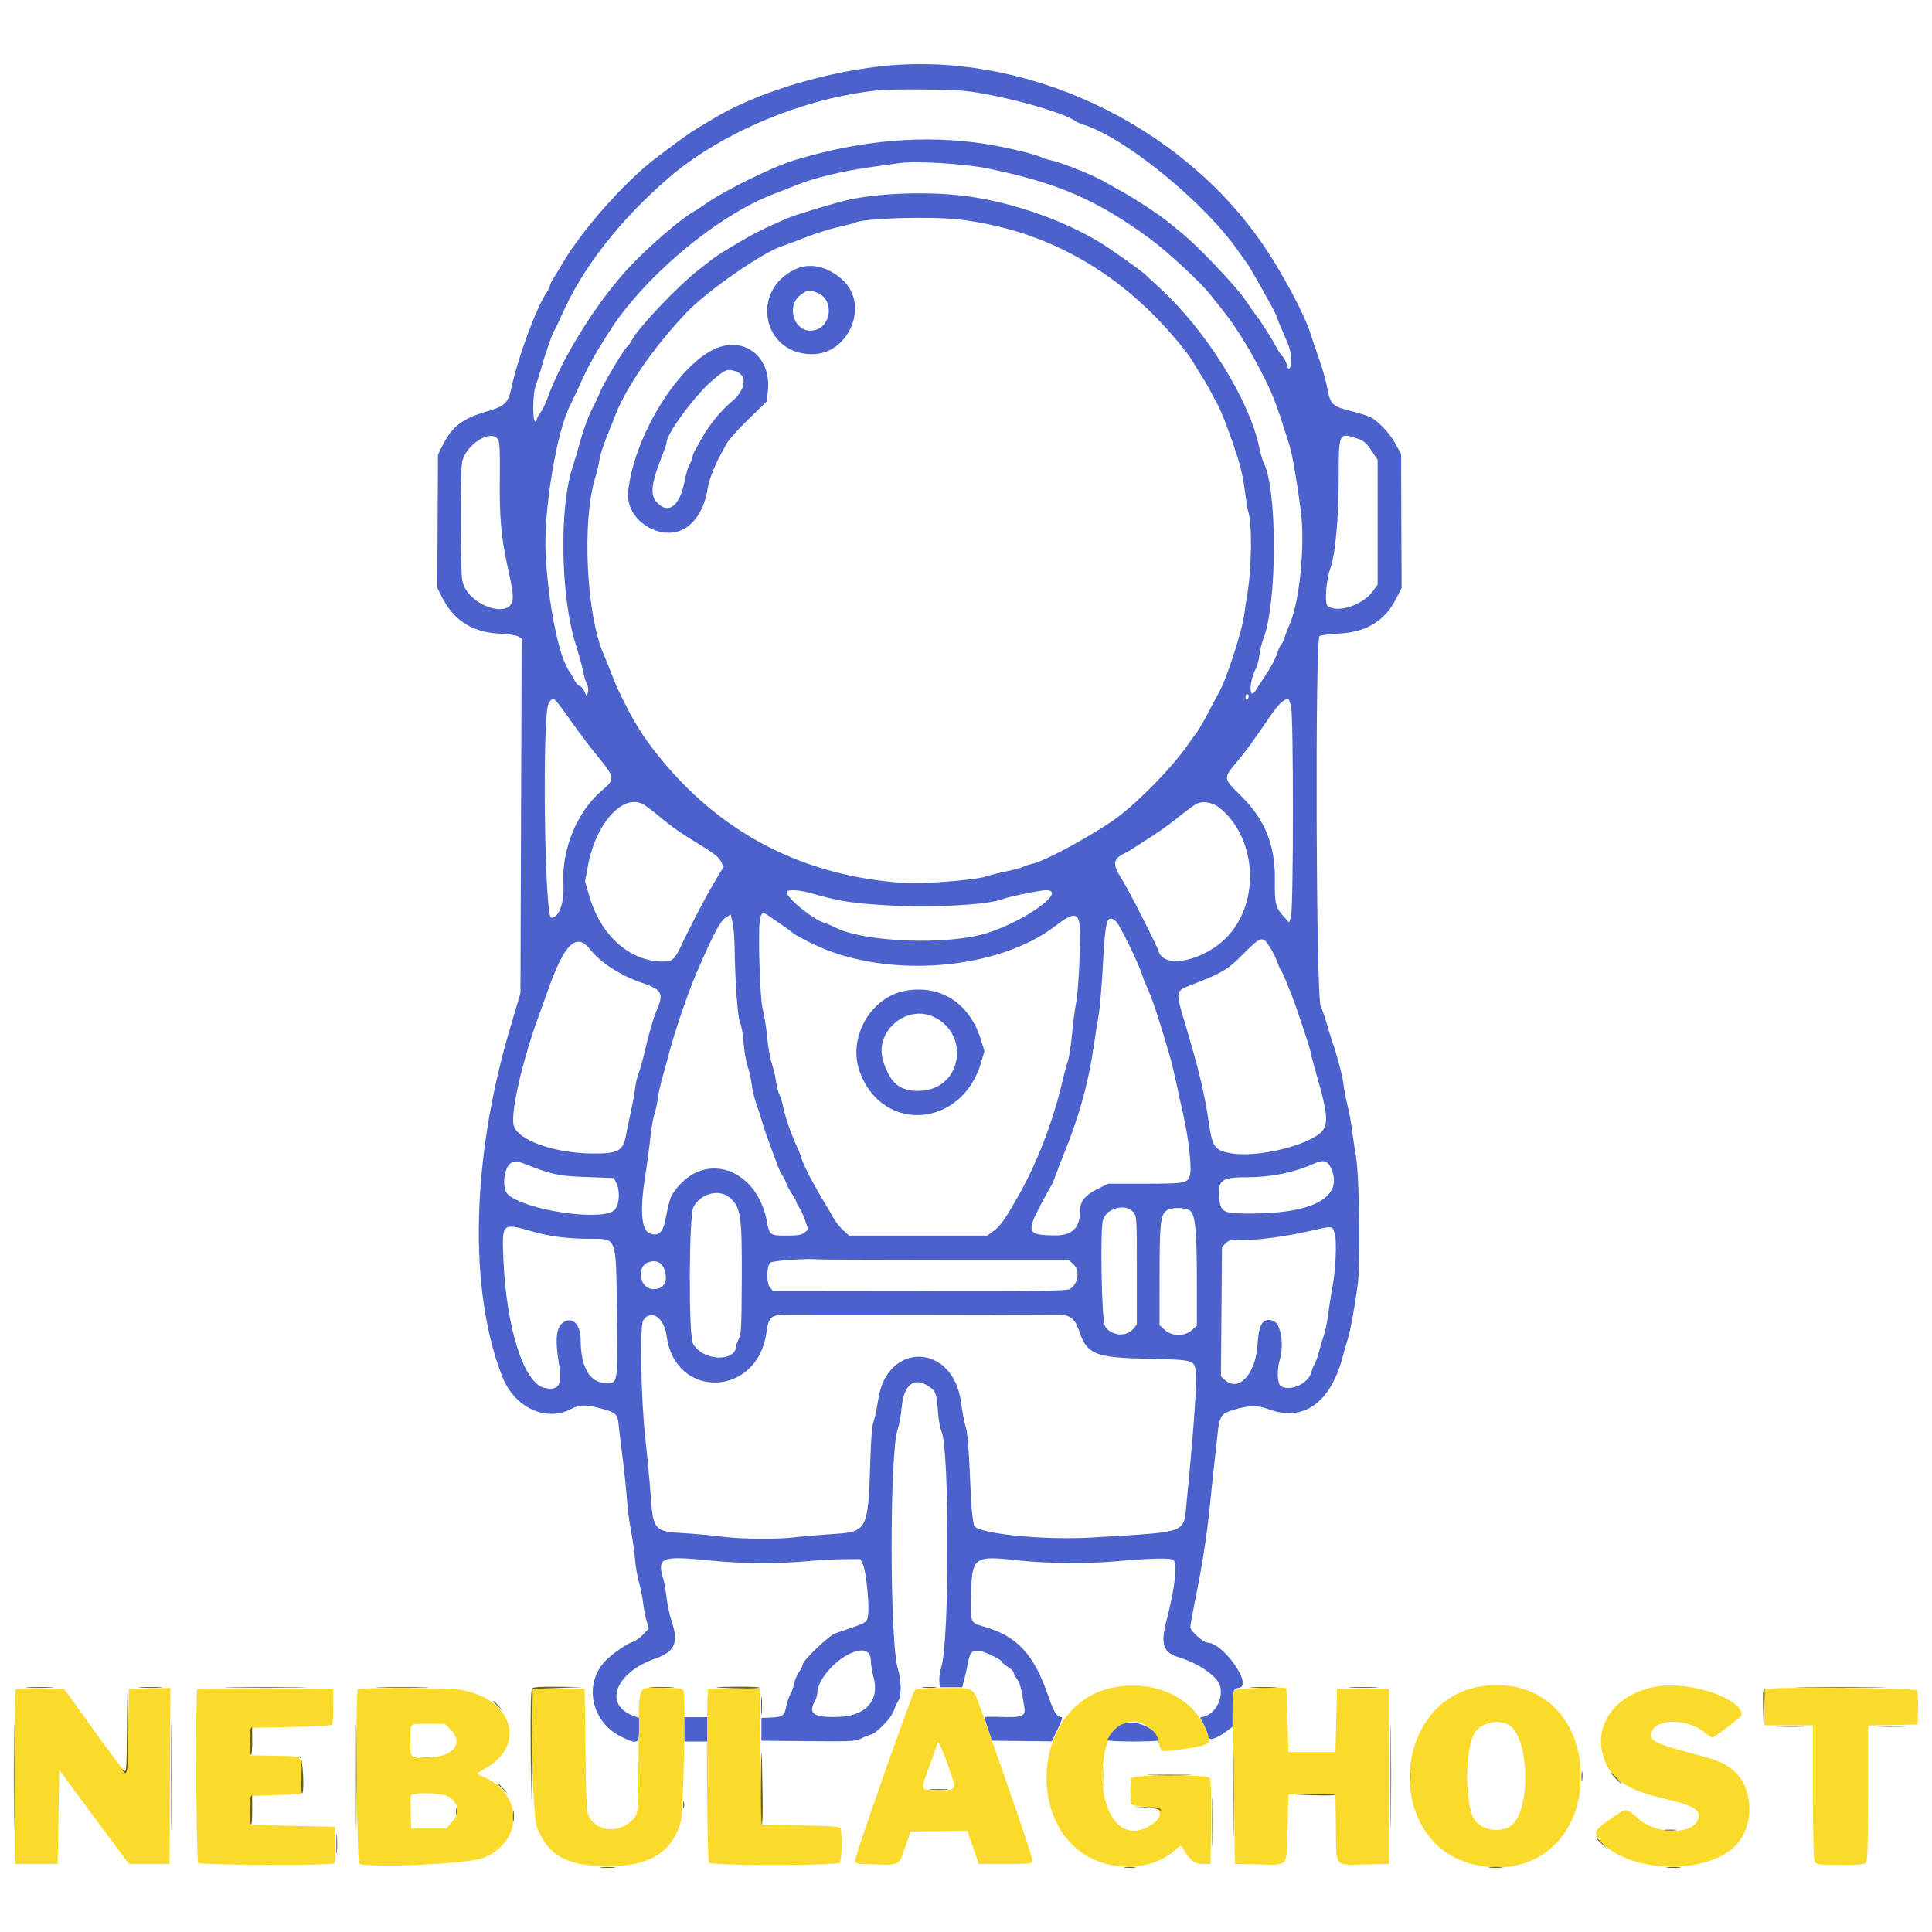 <?xml version="1.0" encoding="UTF-8" standalone="no" ?>
<!DOCTYPE svg PUBLIC "-//W3C//DTD SVG 1.1//EN" "http://www.w3.org/Graphics/SVG/1.1/DTD/svg11.dtd">
<svg xmlns="http://www.w3.org/2000/svg" xmlns:xlink="http://www.w3.org/1999/xlink" version="1.1" width="1080" height="1080" viewBox="0 0 1080 1080" xml:space="preserve">
<desc>Created with Fabric.js 5.2.4</desc>
<defs>
</defs>
<g transform="matrix(1 0 0 1 540 540)" id="d927f20f-5ab4-46ca-852d-3ae34dc83b6b"  >
<rect style="stroke: none; stroke-width: 1; stroke-dasharray: none; stroke-linecap: butt; stroke-dashoffset: 0; stroke-linejoin: miter; stroke-miterlimit: 4; fill: rgb(255,255,255); fill-rule: nonzero; opacity: 1; visibility: hidden;" vector-effect="non-scaling-stroke"  x="-540" y="-540" rx="0" ry="0" width="1080" height="1080" />
</g>
<g transform="matrix(1 0 0 1 540 540)" id="1dda00fc-a8fb-49d8-9e58-4c4cb1b0210a"  >
</g>
<g transform="matrix(2.81 0 0 2.81 540 540)"  >
<g style="" vector-effect="non-scaling-stroke"   >
		<g transform="matrix(1 0 0 1 0.11 161.18)" id="path0"  >
<path style="stroke: none; stroke-width: 1; stroke-dasharray: none; stroke-linecap: butt; stroke-dashoffset: 0; stroke-linejoin: miter; stroke-miterlimit: 4; fill: rgb(250,218,43); fill-rule: evenodd; opacity: 1;" vector-effect="non-scaling-stroke"  transform=" translate(-200.65, -473.02)" d="M 230.122 455.314 C 212.539 458.506 211.847 487.044 229.265 490.66 C 234.007 491.645 238.957 490.555 241.925 487.875 C 243.112 486.802 243.327 486.712 243.587 487.177 C 244.972 489.652 245.981 490.484 247.597 490.484 L 249.194 490.484 L 249.28 482.136 C 249.341 476.248 249.258 473.659 248.998 473.346 C 248.41 472.638 233.695 472.701 233.422 473.413 C 233.141 474.143 233.189 478.152 233.483 478.615 C 233.635 478.855 234.777 479.04 236.462 479.099 C 239.907 479.218 240.016 481.364 236.668 483.13 C 230.722 486.267 226.416 479.079 228.037 468.722 C 229.25 460.975 236.767 459.697 239.024 466.855 C 239.47 468.272 239.369 468.258 244.133 467.559 C 249.687 466.744 249.808 466.57 247.652 462.48 C 244.706 456.894 237.544 453.967 230.122 455.314 M 303.028 455.144 C 285.152 457.95 283.682 485.926 301.171 490.481 C 312.64 493.469 322.189 486.336 322.805 474.322 C 323.453 461.691 314.796 453.296 303.028 455.144 M 338.129 455.149 C 329.49 456.503 324.779 463.364 327.749 470.267 C 329.302 473.879 332.486 475.851 339.355 477.459 C 345.586 478.917 347.018 479.85 346.074 481.838 C 344.678 484.774 337.569 484.525 334.217 481.422 C 331.887 479.264 331.999 479.26 328.604 481.629 C 325.397 483.867 325.262 484.234 326.956 486.11 C 332.384 492.117 347.117 492.739 353.228 487.218 C 357.484 483.373 357.416 475.323 353.098 471.785 C 351.259 470.278 350.112 469.829 343.922 468.199 C 337.343 466.465 336.117 465.701 337.068 463.925 C 338.394 461.447 344.386 461.684 347.486 464.337 C 348.21 464.957 348.963 465.372 349.16 465.259 C 350.848 464.29 354.839 461.153 354.839 460.796 C 354.839 457.546 344.7 454.12 338.129 455.149 M 11.442 455.878 C 11.355 456.105 11.322 463.984 11.368 473.387 L 11.452 490.484 L 15.645 490.484 L 19.839 490.484 L 20 481.129 L 20.161 471.774 L 23.226 475.923 C 24.911 478.204 28.032 482.414 30.161 485.277 L 34.032 490.484 L 38.065 490.484 L 42.097 490.484 L 42.18 472.974 L 42.264 455.465 L 38.148 455.555 L 34.032 455.645 L 33.871 463.952 C 33.782 468.521 33.588 472.295 33.439 472.339 C 33.291 472.383 30.459 468.645 27.147 464.032 L 21.124 455.645 L 16.362 455.556 C 12.73 455.488 11.562 455.564 11.442 455.878 M 47.638 455.695 C 47.218 456.115 47.383 489.834 47.806 490.258 C 48.259 490.71 74.065 490.819 74.77 490.372 C 75.076 490.178 75.16 489.188 75.092 486.587 L 75 483.065 L 66.613 482.903 L 58.226 482.742 L 58.226 479.839 L 58.226 476.935 L 63.226 476.774 L 68.226 476.613 L 68.317 472.993 C 68.425 468.688 68.96 469.065 62.581 468.95 L 58.226 468.871 L 58.226 466.129 L 58.226 463.387 L 66.183 463.226 C 70.56 463.137 74.262 462.944 74.409 462.797 C 74.557 462.649 74.677 460.98 74.677 459.087 L 74.677 455.645 L 61.267 455.561 C 53.891 455.515 47.758 455.575 47.638 455.695 M 79.57 455.699 C 79.044 456.225 79.333 490.245 79.865 490.449 C 82.164 491.331 101.338 490.456 104.343 489.332 C 112.304 486.353 112.639 476.843 104.907 473.303 L 103.171 472.508 L 105.29 471.239 C 113.207 466.498 110.067 457.463 99.931 455.818 C 97.706 455.457 79.916 455.353 79.57 455.699 M 114.327 455.924 C 113.688 457.589 114.389 481.185 115.134 483.065 C 117.313 488.568 120.663 490.622 127.903 490.891 C 137.089 491.233 141.888 488.578 143.8 482.097 C 144.301 480.398 144.807 457.975 144.382 456.283 C 144.181 455.484 144.18 455.484 140 455.484 C 134.915 455.484 135.508 453.792 135.404 468.606 C 135.326 479.823 135.297 480.311 134.657 481.167 C 132.301 484.321 127.484 484.367 125.645 481.254 C 125.039 480.227 124.99 479.421 124.839 467.903 L 124.677 455.645 L 119.59 455.556 C 115.44 455.484 114.47 455.552 114.327 455.924 M 149.255 455.691 C 148.833 456.114 148.993 489.831 149.419 490.258 C 149.975 490.814 174.863 490.814 175.419 490.258 C 175.856 489.821 175.961 483.969 175.544 483.312 C 175.358 483.02 173.253 482.892 167.565 482.829 L 159.839 482.742 L 159.677 469.194 L 159.516 455.645 L 154.497 455.557 C 151.737 455.508 149.378 455.568 149.255 455.691 M 190.372 455.909 C 189.78 456.621 178.358 489.148 178.456 489.839 C 178.542 490.439 178.826 490.489 182.581 490.565 C 187.453 490.663 187.158 490.837 188.459 487.083 L 189.516 484.032 L 195.161 483.947 L 200.806 483.861 L 201.944 487.172 L 203.081 490.484 L 208.391 490.484 C 213.058 490.484 213.713 490.42 213.803 489.954 C 213.889 489.507 208.581 473.916 203.824 460.645 C 201.79 454.972 202.55 455.484 196.161 455.484 C 192.058 455.484 190.638 455.588 190.372 455.909 M 253.758 456.048 C 253.672 456.359 253.699 464.234 253.817 473.548 L 254.032 490.484 L 258.71 490.564 C 264.861 490.67 264.323 491.342 264.516 483.319 L 264.677 476.613 L 269.355 476.613 L 274.032 476.613 L 274.12 483.201 C 274.228 491.359 273.707 490.684 279.804 490.573 L 284.677 490.484 L 284.677 473.065 L 284.677 455.645 L 279.516 455.645 L 274.355 455.645 L 274.194 461.935 L 274.032 468.226 L 269.355 468.226 L 264.677 468.226 L 264.498 461.935 C 264.4 458.476 264.291 455.609 264.257 455.565 C 263.892 455.097 253.894 455.558 253.758 456.048 M 359.57 455.699 C 359.452 455.817 359.355 457.487 359.355 459.409 L 359.355 462.903 L 364.194 462.903 L 369.032 462.903 L 369.032 476.15 C 369.032 484.665 369.152 489.62 369.366 490.021 C 369.673 490.595 370.085 490.645 374.516 490.645 C 378.947 490.645 379.359 490.595 379.666 490.021 C 379.881 489.62 380 484.667 380 476.159 L 380 462.92 L 384.919 462.831 L 389.839 462.742 L 389.931 459.564 C 389.992 457.497 389.893 456.228 389.65 455.935 C 389.253 455.456 360.042 455.227 359.57 455.699 M 308.378 462.737 C 312.754 465 313.007 480.533 308.709 483.043 C 306.425 484.377 302.88 483.619 301.606 481.525 C 299.709 478.404 299.799 467.324 301.746 464.352 C 303.014 462.418 306.241 461.632 308.378 462.737 M 97.935 463.677 C 100.835 466.577 98.447 469.326 93.01 469.347 C 89.949 469.359 90 469.416 90 465.987 C 90 462.353 89.757 462.581 93.634 462.581 L 96.839 462.581 L 97.935 463.677 M 196.933 470.783 C 198.757 475.973 198.821 475.806 194.981 475.806 C 191.3 475.806 191.397 476.121 193.387 470.645 C 194.185 468.448 194.839 466.606 194.839 466.551 C 194.839 465.556 195.727 467.35 196.933 470.783 M 97.669 477.098 C 99.644 478.302 99.884 480.399 98.251 482.182 L 97.148 483.387 L 93.655 483.387 L 90.161 483.387 L 90.068 480.347 C 90.016 478.675 90.048 477.114 90.138 476.879 C 90.426 476.128 96.362 476.301 97.669 477.098" stroke-linecap="round" />
</g>
		<g transform="matrix(1 0 0 1 -9.26 -12.54)" id="path1"  >
<path style="stroke: none; stroke-width: 1; stroke-dasharray: none; stroke-linecap: butt; stroke-dashoffset: 0; stroke-linejoin: miter; stroke-miterlimit: 4; fill: rgb(75,97,203); fill-rule: evenodd; opacity: 1;" vector-effect="non-scaling-stroke"  transform=" translate(-191.27, -299.31)" d="M 183.226 132.907 C 171.225 134.297 158.118 138.455 149.982 143.452 C 149.174 143.949 147.795 144.783 146.917 145.306 C 145.473 146.168 143.573 147.534 138.871 151.094 C 132.681 155.779 124.013 165.579 120.161 172.248 C 119.629 173.169 118.867 174.426 118.468 175.04 C 118.069 175.655 117.741 176.333 117.74 176.547 C 117.739 176.76 117.44 177.371 117.075 177.903 C 115.103 180.785 111.449 190.643 110.162 196.552 C 109.414 199.986 108.951 200.432 104.881 201.64 C 100.197 203.029 98.19 204.635 96.298 208.505 L 95.488 210.161 L 95.42 223.387 L 95.351 236.613 L 96.305 238.51 C 98.594 243.065 102.326 245.451 107.578 245.717 C 109.363 245.807 111.104 246.066 111.472 246.295 L 112.138 246.711 L 112.014 281.984 L 111.891 317.258 L 109.796 324.338 C 102.127 350.251 101.556 376.374 108.283 393.548 C 110.692 399.698 117 402.642 122.017 399.956 C 123.534 399.145 124.811 399.091 127.341 399.734 C 130.887 400.635 131.203 400.897 131.434 403.137 C 131.539 404.162 131.907 407.25 132.252 410 C 132.596 412.75 132.971 416.379 133.086 418.065 C 133.201 419.75 133.56 422.508 133.885 424.194 C 134.209 425.879 134.567 428.419 134.68 429.839 C 134.793 431.258 135.155 433.363 135.483 434.516 C 135.811 435.669 136.177 437.484 136.296 438.548 C 136.414 439.613 136.717 441.203 136.967 442.081 L 137.423 443.679 L 136.251 444.879 C 135.606 445.54 134.751 446.162 134.35 446.263 C 133.295 446.527 130.356 448.518 128.948 449.92 C 124.395 454.457 125.855 462.115 131.846 465.122 C 135.108 466.759 135.484 466.62 135.484 463.774 L 135.484 461.42 L 134.377 461.02 C 128.328 458.832 130.753 452.417 138.679 449.643 C 142.659 448.25 143.433 446.451 141.932 442.087 C 141.575 441.05 141.146 439.031 140.977 437.601 C 140.808 436.17 140.519 434.493 140.335 433.873 C 139.009 429.412 139.785 429.117 150.096 430.166 C 155.718 430.738 163.433 430.775 168.934 430.255 C 171.206 430.04 174.516 429.859 176.29 429.852 L 179.516 429.839 L 180.053 430.968 C 180.699 432.324 181.367 439.27 181.031 441.129 C 180.778 442.526 181.025 442.394 174.516 444.61 C 173.292 445.027 168.065 450.007 168.065 450.757 C 168.065 451.001 167.722 451.705 167.304 452.321 C 166.886 452.937 166.439 454.01 166.312 454.705 C 166.185 455.399 165.874 456.29 165.62 456.684 C 165.366 457.079 165.004 458.122 164.815 459.002 C 164.381 461.027 164.115 461.232 161.763 461.353 L 159.839 461.452 L 159.839 463.71 L 159.839 465.968 L 169.166 466.053 C 177.72 466.132 178.589 466.09 179.65 465.54 C 180.286 465.211 181.17 464.852 181.614 464.743 C 182.775 464.457 185.723 461.399 186.156 460.033 C 186.358 459.394 186.758 458.508 187.045 458.065 C 187.728 457.008 187.689 453.947 186.963 451.613 C 185.343 446.406 185.314 408.677 186.926 404.063 C 187.23 403.192 187.601 401.16 187.75 399.547 C 188.179 394.91 190.422 393.406 193.456 395.719 C 194.574 396.572 194.68 396.931 194.987 400.907 C 195.087 402.205 195.396 403.802 195.674 404.456 C 197.258 408.194 197.233 446.083 195.643 451.196 C 195.356 452.12 195.166 453.427 195.222 454.099 L 195.323 455.323 L 197.547 455.323 L 199.771 455.323 L 200.159 453.871 C 200.372 453.073 200.712 451.558 200.914 450.506 C 201.312 448.428 201.615 448.077 203.019 448.069 C 203.959 448.064 207.742 449.884 207.742 450.341 C 207.742 450.479 208.25 450.907 208.871 451.29 C 209.492 451.674 210 452.174 210 452.402 C 210 452.63 210.297 453.194 210.66 453.656 C 211.253 454.409 211.583 455.68 212.154 459.404 C 212.413 461.096 211.717 461.374 207.548 461.238 C 205.703 461.178 204.193 461.21 204.193 461.308 C 204.193 461.407 204.533 462.495 204.949 463.727 L 205.704 465.968 L 211.643 466.03 L 217.581 466.093 L 218.76 463.692 C 219.474 462.239 219.785 461.29 219.548 461.29 C 218.638 461.29 218.004 460.301 216.964 457.258 C 214.036 448.687 210.704 445.111 203.871 443.203 C 201.511 442.544 201.443 442.401 201.518 438.256 C 201.685 429.081 201.679 429.087 211.613 430.161 C 216.583 430.699 225.021 430.764 230 430.304 C 236.806 429.674 241.241 429.557 241.766 429.993 C 242.643 430.721 242.125 435.434 240.457 441.89 C 239.181 446.833 239.687 448.389 242.892 449.381 C 247.071 450.673 250.775 453.325 251.144 455.287 C 251.62 457.828 250.053 460.618 247.837 461.175 L 247.119 461.355 L 247.914 462.925 C 248.352 463.788 248.71 464.709 248.71 464.97 C 248.71 466.111 250.156 465.732 252.5 463.978 L 253.548 463.193 L 253.553 459.742 C 253.559 455.941 253.66 455.601 254.839 455.436 C 257.716 455.032 251.684 446.452 248.522 446.452 C 247.752 446.452 245.161 444.098 245.161 443.398 C 245.161 443.009 245.53 440.887 245.981 438.684 C 247.495 431.285 248.427 425.363 249.048 419.194 C 249.388 415.823 249.813 411.794 249.994 410.242 C 250.175 408.69 250.453 406.168 250.612 404.639 C 250.953 401.366 251.321 400.857 253.894 400.105 C 256.867 399.236 258.533 399.21 260.649 400.001 C 267.648 402.619 273.054 398.8 275.492 389.516 C 275.818 388.274 276.295 386.605 276.552 385.806 C 277.013 384.372 277.856 379.708 278.447 375.323 C 279.036 370.959 278.805 353.841 278.101 349.677 C 277.757 347.637 277.379 345.097 277.262 344.032 C 277.145 342.968 276.778 341.008 276.446 339.677 C 276.114 338.347 275.752 336.46 275.642 335.484 C 275.449 333.773 274.406 329.79 273.362 326.774 C 273.086 325.976 272.595 324.379 272.272 323.226 C 271.949 322.073 271.415 320.548 271.084 319.839 C 270.16 317.852 269.952 246.666 270.869 246.194 C 271.19 246.029 272.989 245.811 274.868 245.71 C 280.225 245.421 283.939 243.115 286.141 238.71 L 287.189 236.613 L 287.135 223.302 L 287.08 209.992 L 285.945 207.927 C 284.874 205.977 283.005 203.933 281.263 202.806 C 280.834 202.529 279.046 201.939 277.289 201.495 C 273.352 200.501 273.026 200.193 272.4 196.874 C 272.129 195.436 271.395 192.829 270.769 191.081 C 270.144 189.333 269.362 187.032 269.032 185.968 C 267.902 182.327 263.588 174.212 259.837 168.674 C 243.249 144.183 211.965 129.577 183.226 132.907 M 200.046 137.746 C 206.974 138.423 220.045 141.987 222.4 143.84 C 222.588 143.988 223.323 144.295 224.032 144.523 C 232.425 147.211 248.259 160.22 254.839 169.834 C 255.282 170.482 255.95 171.401 256.323 171.877 C 257.024 172.771 262.258 182.106 262.258 182.461 C 262.258 182.649 263.109 184.716 264.575 188.085 C 264.927 188.894 265.215 190.254 265.215 191.106 C 265.215 193.012 264.678 193.73 264.355 192.257 C 264.23 191.689 263.85 190.946 263.51 190.606 C 263.17 190.266 262.567 189.356 262.171 188.584 C 261.421 187.118 259.207 183.648 258.136 182.258 C 257.795 181.815 256.823 180.435 255.977 179.194 C 254.133 176.487 246.476 168.453 243.371 165.968 C 242.707 165.435 241.584 164.524 240.877 163.941 C 238.955 162.358 234.387 159.353 231.29 157.635 C 229.782 156.798 228.331 155.983 228.065 155.824 C 226.096 154.647 219.737 152.086 217.62 151.617 C 216.755 151.426 215.779 151.126 215.451 150.95 C 214.336 150.353 208.562 148.973 204.516 148.336 C 192.422 146.433 179.806 147.493 166.439 151.536 C 162.1 152.848 152.691 157.465 148.728 160.228 C 147.762 160.901 146.585 161.669 146.112 161.935 C 143.802 163.235 137.567 168.599 133.95 172.397 C 127.379 179.298 120.187 190.729 117.271 198.908 C 116.884 199.992 116.251 201.282 115.864 201.774 C 115.478 202.265 115.161 202.866 115.161 203.108 C 115.161 203.35 115.016 203.548 114.839 203.548 C 114.264 203.548 114.327 197.914 114.918 196.462 C 115.101 196.013 115.58 194.484 115.983 193.065 C 116.931 189.728 118.283 185.841 118.658 185.37 C 118.821 185.166 119.469 183.82 120.098 182.377 C 124.148 173.097 131.618 163.496 141.298 155.13 C 151.845 146.014 168.47 139.076 183.226 137.633 C 185.895 137.372 196.982 137.446 200.046 137.746 M 204.839 153.188 C 218.79 156.065 226.552 159.423 237.105 167.151 C 240.518 169.65 247.266 175.889 249.085 178.226 C 249.775 179.113 250.925 180.565 251.641 181.452 C 254.316 184.765 257.337 189.715 260.146 195.385 C 261.731 198.586 262.488 200.648 264.865 208.235 C 265.446 210.088 266.36 215.344 267.134 221.29 C 268.028 228.144 266.896 239.451 264.86 244.011 C 264.538 244.732 264.101 245.865 263.888 246.528 C 263.675 247.191 263.378 247.809 263.227 247.903 C 263.076 247.996 262.702 248.832 262.395 249.762 C 262.088 250.691 261.098 252.558 260.193 253.909 C 259.288 255.261 258.394 256.63 258.205 256.951 C 256.819 259.307 256.782 255.322 258.166 252.764 C 258.448 252.244 258.777 251.01 258.897 250.022 C 259.018 249.034 259.371 247.573 259.682 246.774 C 262.461 239.643 262.484 216.858 259.718 211.69 C 259.519 211.316 259.132 209.948 258.86 208.65 C 256.866 199.152 248.188 185.276 239.006 176.904 C 237.69 175.703 236.54 174.634 236.452 174.527 C 235.903 173.865 229.109 169.043 226.799 167.676 C 218.877 162.988 208.334 159.498 199.17 158.532 C 192.031 157.778 183.171 158.132 177.258 159.405 C 174.696 159.957 166.413 162.457 164.83 163.157 C 159.865 165.351 158.183 166.2 154.85 168.192 C 151.027 170.476 150.763 170.658 147.335 173.361 C 143.085 176.711 135.365 184.833 134.102 187.282 C 133.821 187.827 133.361 188.464 133.079 188.697 C 132.413 189.251 128.15 196.433 127.672 197.808 C 127.468 198.393 126.766 199.887 126.11 201.129 C 125.454 202.371 124.457 205.056 123.893 207.097 C 123.33 209.137 122.602 211.605 122.275 212.581 C 119.575 220.645 119.879 238.353 122.88 247.849 C 123.562 250.008 124.227 252.427 124.357 253.226 C 124.486 254.024 124.805 255.092 125.064 255.599 C 125.356 256.169 125.451 256.847 125.313 257.373 L 125.09 258.226 L 124.583 257.177 C 124.305 256.601 123.889 256.129 123.659 256.129 C 123.43 256.129 122.998 255.657 122.7 255.081 C 122.402 254.504 121.906 253.669 121.598 253.226 C 119.521 250.235 117.495 240.255 116.917 230.161 C 116.427 221.603 119.026 205.663 121.781 200.323 C 122.01 199.879 122.559 198.718 123.001 197.742 C 125.389 192.473 126.161 191.046 129.46 185.806 C 136.395 174.791 151.175 162.419 162.419 158.218 C 163.484 157.82 165.444 157.05 166.774 156.506 C 170.229 155.094 175.852 153.73 181.452 152.945 C 184.113 152.572 186.726 152.203 187.258 152.126 C 190.484 151.657 200.284 152.249 204.839 153.188 M 199.454 163.373 C 217.007 165.55 231.872 174.117 243.662 188.85 C 244.523 189.926 245.508 191.315 245.851 191.935 C 246.193 192.556 246.903 193.718 247.427 194.516 C 247.951 195.315 248.676 196.548 249.037 197.258 C 249.398 197.968 249.901 198.911 250.155 199.355 C 250.92 200.694 251.6 202.273 252.723 205.323 C 254.79 210.935 255.521 213.59 255.987 217.182 C 256.246 219.175 256.532 221.009 256.623 221.256 C 257.486 223.592 257.397 232.631 256.459 238.065 C 256.29 239.04 256.006 240.95 255.827 242.309 C 255.461 245.09 252.433 254.475 251.108 256.935 C 250.63 257.823 249.52 259.921 248.641 261.599 C 247.761 263.277 246.727 265.045 246.343 265.528 C 245.959 266.012 245.282 266.94 244.839 267.591 C 241.518 272.467 234.012 280.069 229.547 283.078 C 224.217 286.671 215.925 291.089 213.71 291.518 C 213.177 291.621 212.379 291.886 211.935 292.107 C 211.492 292.328 209.91 292.757 208.421 293.059 C 206.932 293.362 205.141 293.812 204.441 294.059 C 202.524 294.735 191.98 295.583 188.387 295.349 C 166.998 293.96 149.724 284.448 137.079 267.097 C 134.774 263.934 131.712 258.188 130.149 254.094 C 129.527 252.463 128.79 250.626 128.513 250.01 C 125.003 242.233 124.077 223.332 126.781 214.677 C 127.114 213.613 127.486 212.028 127.609 211.155 C 127.731 210.282 128.401 208.177 129.097 206.478 C 129.792 204.778 130.523 202.952 130.72 202.419 C 132.761 196.904 138.494 188.606 144.917 181.871 C 149.157 177.425 160.368 169.681 164.194 168.557 C 164.637 168.426 166.597 167.689 168.548 166.918 C 170.5 166.146 173.462 165.213 175.131 164.843 C 176.799 164.473 178.292 164.091 178.448 163.994 C 179.946 163.069 193.718 162.661 199.454 163.373 M 166.575 173.235 C 157.578 177.438 159.989 190.062 169.804 190.142 C 177.366 190.205 181.443 180.136 175.843 175.229 C 172.881 172.634 169.445 171.895 166.575 173.235 M 170.999 177.953 C 174.26 179.258 173.87 184.502 170.446 185.361 C 166.562 186.336 164.389 180.614 167.745 178.246 C 169.101 177.289 169.294 177.271 170.999 177.953 M 151.193 188.833 C 143.61 191.66 134.448 206.354 133.319 217.499 C 132.714 223.47 140.51 227.979 145.221 224.382 C 147.311 222.787 148.675 220.081 149.222 216.452 C 149.421 215.129 150.649 212.03 151.778 210 C 152.025 209.556 152.542 208.613 152.928 207.903 C 153.314 207.194 155.269 205.016 157.273 203.065 L 160.916 199.516 L 161.13 197.258 C 161.73 190.926 156.797 186.744 151.193 188.833 M 154.783 193.577 C 157.152 194.403 156.7 197.285 153.83 199.658 C 151.835 201.307 149.412 204.275 147.998 206.801 C 146.225 209.967 146.133 210.157 146.131 210.654 C 146.13 210.925 145.892 211.484 145.603 211.897 C 145.314 212.31 144.835 213.911 144.538 215.455 C 143.592 220.38 141.297 222.105 139.014 219.606 C 137.593 218.049 137.912 215.674 140.357 209.618 C 140.693 208.786 140.968 207.914 140.968 207.68 C 140.968 205.957 146.666 198.25 150.072 195.366 C 152.741 193.106 153.071 192.981 154.783 193.577 M 107.476 207.177 C 107.771 207.71 107.853 209.788 107.785 215 C 107.69 222.184 108.061 226.538 109.22 231.871 C 110.239 236.561 110.367 237.304 110.364 238.539 C 110.353 243.214 101.275 240.184 100.328 235.19 C 99.927 233.076 99.904 213.224 100.3 211.516 C 101.122 207.974 106.213 204.897 107.476 207.177 M 278.458 206.955 C 279.656 207.363 280.168 207.803 281.177 209.293 L 282.419 211.129 L 282.419 223.548 L 282.419 235.968 L 281.452 237.305 C 279.447 240.074 274.472 241.702 272.475 240.242 C 271.81 239.756 272.164 235.076 273.054 232.589 C 274.015 229.905 274.674 222.589 274.676 214.586 C 274.678 205.681 274.684 205.669 278.458 206.955 M 256.774 258.207 C 256.774 258.462 256.629 258.761 256.452 258.871 C 256.274 258.981 256.129 258.771 256.129 258.406 C 256.129 258.041 256.274 257.742 256.452 257.742 C 256.629 257.742 256.774 257.951 256.774 258.207 M 119.241 259.435 C 119.595 259.835 120.951 261.685 122.255 263.548 C 123.558 265.411 125.874 268.46 127.402 270.323 C 130.714 274.363 130.747 274.685 128.09 276.948 C 123.13 281.17 120.046 288.68 120.44 295.577 C 120.651 299.292 119.574 302.258 118.012 302.258 C 116.667 302.258 116.186 261.6 117.507 259.583 C 118.202 258.522 118.415 258.504 119.241 259.435 M 265.185 260.081 C 265.705 262.002 265.692 300.49 265.17 302.071 L 264.802 303.187 L 263.705 301.972 C 262.103 300.199 261.914 299.408 261.971 294.716 C 262.056 287.75 259.979 282.645 255.123 277.883 C 251.693 274.52 251.694 274.53 254.36 271.308 C 256.535 268.679 257.202 267.766 260.754 262.559 C 262.573 259.893 263.646 258.821 264.584 258.732 C 264.711 258.72 264.981 259.327 265.185 260.081 M 136.649 279.879 C 137.339 280.345 138.436 281.18 139.087 281.734 C 141.703 283.961 143.776 285.427 147.366 287.59 C 150.177 289.284 151.282 290.141 151.733 290.977 L 152.336 292.097 L 151.349 293.71 C 149.217 297.192 146.332 302.638 143.765 308.025 C 142.541 310.594 142.089 310.968 140.219 310.964 C 133.681 310.947 127.891 305.828 125.637 298.072 L 124.748 295.015 L 125.312 291.943 C 126.916 283.212 132.61 277.153 136.649 279.879 M 250.85 280.299 C 258.295 286.155 259.169 298.889 252.61 305.919 C 248.065 310.789 239.952 312.573 238.853 308.943 C 238.457 307.634 233.02 296.975 231.526 294.577 C 229.655 291.574 229.731 290.63 231.935 289.507 C 232.556 289.191 233.427 288.687 233.871 288.388 C 234.315 288.088 235.331 287.434 236.129 286.934 C 238.449 285.481 240.362 284.149 242.134 282.752 C 245.821 279.845 246.309 279.509 247.09 279.339 C 248.249 279.087 249.818 279.487 250.85 280.299 M 169.165 297.227 C 175.404 298.946 176.99 299.225 183.065 299.671 C 192.207 300.342 204.21 299.82 207.61 298.602 C 209.234 298.02 215.256 296.774 216.443 296.774 C 220.708 296.774 212.755 302.638 205 305.211 C 197.167 307.81 180.014 307.174 174.27 304.071 C 173.784 303.808 172.927 303.45 172.366 303.275 C 170.011 302.539 164.839 298.315 164.839 297.128 C 164.839 296.631 167.202 296.685 169.165 297.227 M 162.097 302.433 C 162.984 303.057 164.073 303.807 164.516 304.1 C 164.96 304.394 165.685 304.937 166.129 305.309 C 166.573 305.68 168.532 306.736 170.484 307.656 C 184.934 314.466 206.902 312.705 218.4 303.816 C 221.649 301.305 222.757 301.222 223.093 303.463 C 223.424 305.672 222.977 316.332 222.434 319.169 C 222.18 320.5 221.808 323.359 221.609 325.524 C 221.41 327.688 221.029 330.103 220.762 330.89 C 220.494 331.677 220.073 333.214 219.824 334.305 C 218.009 342.276 214.874 350.573 211.212 357.097 C 208.382 362.138 207.39 363.566 206.033 364.549 L 204.742 365.484 L 191 365.482 L 177.258 365.481 L 176.076 364.395 C 175.427 363.799 174.588 362.747 174.214 362.058 C 173.839 361.37 173.173 360.226 172.732 359.516 C 172.291 358.806 171.568 357.573 171.124 356.774 C 170.68 355.976 170.188 355.105 170.032 354.839 C 169.29 353.581 167.742 350.273 167.742 349.947 C 167.742 349.745 167.393 348.84 166.966 347.935 C 165.812 345.487 164.588 341.997 164.208 340.065 C 164.022 339.124 163.67 337.963 163.425 337.484 C 163.18 337.005 162.873 335.815 162.745 334.839 C 162.616 333.863 162.24 332.266 161.909 331.29 C 161.578 330.315 161.157 327.919 160.973 325.968 C 160.789 324.016 160.41 321.621 160.13 320.645 C 159.463 318.321 159.069 303.072 159.648 301.99 C 160.133 301.085 160.192 301.095 162.097 302.433 M 154.493 307.903 C 154.575 314.719 155.113 322.196 155.586 323.12 C 155.844 323.622 156.159 325.411 156.286 327.097 C 156.414 328.782 156.784 330.926 157.108 331.86 C 157.432 332.795 157.787 334.391 157.897 335.409 C 158.007 336.426 158.436 338.202 158.851 339.355 C 159.265 340.508 159.754 342.032 159.939 342.742 C 160.123 343.452 160.733 345.266 161.295 346.774 C 161.857 348.282 162.606 350.315 162.96 351.29 C 163.315 352.266 163.789 353.282 164.015 353.548 C 164.24 353.815 164.57 354.468 164.748 355 C 164.926 355.533 165.455 356.533 165.923 357.223 C 166.391 357.913 166.774 358.616 166.774 358.786 C 166.774 358.955 167.051 359.482 167.389 359.957 C 167.726 360.431 168.259 361.601 168.571 362.557 L 169.139 364.294 L 168.405 364.889 C 167.816 365.366 167.11 365.484 164.842 365.484 C 161.542 365.484 161.42 365.397 160.924 362.698 C 159.019 352.342 148.992 348.595 143.027 356.01 C 141.714 357.642 141.597 357.968 140.65 362.665 C 140.186 364.961 139.2 365.703 137.541 365.005 C 135.914 364.321 135.639 360.305 136.746 353.387 C 137.087 351.258 137.529 347.958 137.728 346.054 C 137.927 344.149 138.297 342.002 138.552 341.281 C 138.806 340.56 139.1 339.215 139.206 338.292 C 139.311 337.368 139.73 335.452 140.136 334.032 C 140.542 332.613 141.101 330.581 141.377 329.516 C 142.613 324.763 145.168 317.273 146.991 313.065 C 150.289 305.449 151.654 302.87 152.742 302.204 L 153.71 301.611 L 154.082 303.144 C 154.287 303.987 154.472 306.129 154.493 307.903 M 230.37 302.985 C 231.135 303.634 235.007 311.61 235.655 313.871 C 235.782 314.315 236.29 315.55 236.785 316.617 C 237.589 318.355 239.134 323.077 241.004 329.516 C 241.365 330.758 241.934 333.081 242.27 334.677 C 242.605 336.274 243.243 339.177 243.688 341.129 C 244.91 346.49 245.537 352.474 245.009 353.738 C 244.448 355.08 243.915 355.161 235.648 355.161 L 228.796 355.161 L 226.559 356.28 C 224.243 357.439 223.226 358.707 223.226 360.437 C 223.226 363.977 221.679 365.493 218.109 365.452 C 212.764 365.39 212.512 364.844 215.34 359.455 C 216.347 357.537 217.3 355.807 217.457 355.61 C 217.615 355.414 218.019 354.47 218.355 353.514 C 218.691 352.557 219.322 350.903 219.759 349.839 C 222.995 341.945 224.864 335.26 225.964 327.654 C 226.201 326.017 226.618 323.371 226.891 321.774 C 227.164 320.177 227.558 315.605 227.766 311.613 C 228.237 302.575 228.573 301.461 230.37 302.985 M 125.742 308.54 C 127.804 311.162 131.821 313.76 135.993 315.17 C 140.053 316.542 140.455 317.267 139.012 320.62 C 138.317 322.237 137.478 325.159 136.459 329.516 C 136.127 330.935 135.645 332.605 135.389 333.226 C 135.132 333.847 134.828 335.153 134.713 336.129 C 134.598 337.105 134.216 339.21 133.863 340.806 C 133.511 342.403 133.067 344.545 132.878 345.566 C 132.305 348.66 131.281 349.205 126.15 349.149 C 118.508 349.064 111.301 346.478 110.546 343.548 C 109.889 341.002 112.347 330.357 115.648 321.452 C 116.108 320.21 116.892 318.032 117.39 316.613 C 120.611 307.434 123.031 305.094 125.742 308.54 M 260.925 307.998 C 261.47 308.848 262.141 310.178 262.414 310.954 C 262.688 311.729 263.039 312.521 263.194 312.714 C 263.537 313.141 265.203 317.196 266.121 319.839 C 267.972 325.168 268.989 328.333 269.178 329.355 C 269.294 329.976 269.726 331.645 270.14 333.065 C 272.759 342.05 272.805 343.887 270.452 345.506 C 266.768 348.04 257.942 349.907 253.355 349.121 C 250.051 348.555 249.551 347.906 248.882 343.315 C 247.983 337.15 246.916 332.675 244.091 323.226 C 242.157 316.757 242.14 316.849 245.484 315.562 C 251.293 313.327 252.597 312.566 255.323 309.818 C 259.232 305.878 259.507 305.789 260.925 307.998 M 188.71 316.734 C 181.534 317.896 176.837 326.215 179.469 333.102 C 184.111 345.251 199.752 343.941 203.523 331.088 L 204.197 328.789 L 203.519 326.572 C 201.317 319.368 195.658 315.609 188.71 316.734 M 194.387 322.108 C 201.255 325.661 199.65 335.816 192.093 336.625 C 187.742 337.091 185.46 335.41 184.033 330.686 C 182.24 324.752 188.875 319.256 194.387 322.108 M 273.254 352.326 C 275.504 357.758 269.737 361.007 257.69 361.093 C 251.577 361.137 251.153 360.931 250.89 357.802 C 250.607 354.421 251.404 353.871 256.58 353.871 C 261.222 353.871 265.804 352.937 269.673 351.202 C 271.722 350.283 272.51 350.531 273.254 352.326 M 112.156 351.002 C 118.206 353.377 119.335 353.626 125 353.832 L 130.484 354.032 L 131.017 355.161 C 131.834 356.892 131.483 359.859 130.376 360.584 C 127.285 362.609 112.738 360.345 109.435 357.325 C 107.979 355.993 108.695 351.201 110.4 350.873 C 110.801 350.796 111.156 350.713 111.189 350.689 C 111.221 350.665 111.657 350.806 112.156 351.002 M 153.476 357.892 C 155.721 359.781 155.973 361.419 155.927 373.871 C 155.891 383.453 155.813 385.134 155.364 385.968 C 155.077 386.5 154.842 387.097 154.841 387.295 C 154.822 390.763 148.08 390.482 146.2 386.935 C 145.325 385.284 145.406 361.619 146.293 359.843 C 147.641 357.145 151.381 356.129 153.476 357.892 M 233.848 360.85 C 234.494 361.671 234.516 362.063 234.516 372.438 L 234.516 383.176 L 233.681 384.169 C 232.352 385.749 229.164 385.335 228.159 383.453 C 227.505 382.226 227.187 364.261 227.785 362.344 C 228.53 359.958 232.397 359.005 233.848 360.85 M 245.165 360.583 C 246.159 361.388 246.457 364.752 246.459 375.161 L 246.46 383.387 L 245.483 384.274 C 244.047 385.578 241.458 385.555 240.034 384.225 L 239.032 383.29 L 239.04 373.5 C 239.048 363.167 239.218 361.475 240.342 360.565 C 241.307 359.783 244.191 359.795 245.165 360.583 M 114.516 364.732 C 117.623 365.631 121.45 366.115 125.516 366.123 C 131.191 366.135 130.88 365.314 131.086 380.847 C 131.272 394.9 131.28 394.839 129.068 394.839 C 125.726 394.839 123.884 391.795 123.873 386.258 C 123.868 383.397 122.506 381.748 120.792 382.528 C 119.058 383.319 118.697 385.663 119.52 390.779 C 120.231 395.199 119.616 396.326 116.779 395.807 C 112.592 395.042 109.037 383.899 108.484 369.805 C 108.214 362.913 108.217 362.91 114.516 364.732 M 273.888 365.053 C 274.347 366.441 274.071 372.467 273.388 375.968 C 273.146 377.21 272.788 379.491 272.593 381.038 C 272.397 382.585 272.021 384.462 271.757 385.209 C 271.493 385.957 271.054 387.432 270.781 388.487 C 270.507 389.542 270.092 390.713 269.858 391.089 C 269.623 391.466 269.344 392.155 269.236 392.62 C 268.718 394.864 265.187 396.534 263.205 395.473 C 262.483 395.087 262.327 392.301 262.915 390.32 C 263.866 387.118 263.163 382.911 261.593 382.413 C 259.585 381.776 258.791 383.024 258.512 387.258 C 258.124 393.139 254.727 396.725 251.974 394.16 L 251.245 393.481 L 251.348 380.62 L 251.452 367.759 L 252.189 367.025 C 252.837 366.379 253.208 366.299 255.253 366.363 C 258.242 366.457 263.911 365.709 269.032 364.546 C 273.599 363.508 273.371 363.484 273.888 365.053 M 196.514 370.319 L 220.932 370.323 L 221.821 371.087 C 223.261 372.326 222.925 375.033 221.197 376.112 C 220.622 376.472 215.334 376.543 191.298 376.517 L 162.097 376.485 L 161.499 375.746 C 160.814 374.9 160.86 371.592 161.568 370.882 C 161.972 370.477 168.748 369.989 170.968 370.205 C 171.589 370.266 183.085 370.317 196.514 370.319 M 140.628 372.501 C 141.252 374.746 140.388 376.129 138.362 376.129 C 135.586 376.129 134.793 371.616 137.419 370.762 C 138.999 370.248 140.181 370.889 140.628 372.501 M 219.29 381.276 C 221.35 381.293 222.256 382.081 223.084 384.575 C 224.586 389.097 226.282 389.774 236.661 389.991 C 245.659 390.18 245.887 390.236 246.226 392.358 C 246.529 394.247 245.861 403.96 244.459 418.065 C 243.776 424.93 245.278 424.329 225.806 425.531 C 215.879 426.143 202.44 424.759 202.11 423.09 C 201.698 420.998 201.583 419.553 201.284 412.622 C 201.063 407.51 200.794 404.512 200.468 403.517 C 200.2 402.702 199.779 400.498 199.533 398.62 C 197.99 386.864 184.789 386.454 183.064 398.108 C 182.818 399.77 182.41 401.71 182.157 402.419 C 181.849 403.284 181.63 405.892 181.494 410.323 C 181.071 424.134 180.918 424.428 173.955 424.861 C 171.514 425.013 168.282 425.287 166.774 425.47 C 162.908 425.938 155.951 425.881 151.774 425.348 C 149.823 425.099 146.484 424.797 144.355 424.677 C 138.475 424.347 138.276 424.105 137.757 416.689 C 137.563 413.915 137.114 409.134 136.76 406.065 C 135.884 398.488 135.596 383.434 136.306 382.351 C 137.84 380.008 140.488 381.772 140.977 385.462 C 142.657 398.153 159.018 397.639 160.816 384.839 C 161.239 381.83 161.584 381.441 164.032 381.217 C 164.774 381.15 210.271 381.197 219.29 381.276 M 181.613 450.225 C 181.613 450.841 181.855 452.253 182.15 453.361 C 183.374 457.956 180.615 461.065 175.162 461.234 C 170.189 461.389 169.032 460.605 170.484 458.065 C 170.737 457.621 170.95 456.887 170.956 456.434 C 170.998 453.411 175.689 448.643 179.194 448.062 C 180.785 447.799 181.613 448.539 181.613 450.225 M 144.516 463.71 L 144.516 466.129 L 146.774 466.129 L 149.032 466.129 L 149.032 463.71 L 149.032 461.29 L 146.774 461.29 L 144.516 461.29 L 144.516 463.71 M 231.297 462.823 C 230.279 463.335 228.71 465.173 228.71 465.854 C 228.71 466.005 230.96 466.129 233.71 466.129 C 236.46 466.129 238.71 466.037 238.71 465.925 C 238.71 463.467 233.966 461.482 231.297 462.823" stroke-linecap="round" />
</g>
		<g transform="matrix(1 0 0 1 -1.12 161.39)" id="path4"  >
<path style="stroke: none; stroke-width: 1; stroke-dasharray: none; stroke-linecap: butt; stroke-dashoffset: 0; stroke-linejoin: miter; stroke-miterlimit: 4; fill: rgb(108,96,28); fill-rule: evenodd; opacity: 1;" vector-effect="non-scaling-stroke"  transform=" translate(-199.42, -473.23)" d="M 13.937 455.4 C 15.127 455.462 17.16 455.462 18.454 455.401 C 19.748 455.34 18.774 455.289 16.29 455.289 C 13.806 455.288 12.748 455.338 13.937 455.4 M 36.384 455.4 C 37.499 455.464 39.241 455.463 40.255 455.399 C 41.268 455.335 40.355 455.284 38.226 455.284 C 36.097 455.285 35.268 455.337 36.384 455.4 M 54.618 455.403 C 58.312 455.455 64.263 455.455 67.844 455.403 C 71.425 455.351 68.403 455.309 61.129 455.309 C 53.855 455.309 50.925 455.351 54.618 455.403 M 84.113 455.402 C 86.464 455.458 90.31 455.458 92.661 455.402 C 95.012 455.347 93.089 455.302 88.387 455.302 C 83.685 455.302 81.762 455.347 84.113 455.402 M 114.258 455.548 C 113.969 455.838 113.89 458.793 113.945 467.242 L 114.02 478.548 L 114.187 467.097 L 114.355 455.645 L 119.355 455.471 L 124.355 455.297 L 119.5 455.229 C 116.074 455.181 114.531 455.275 114.258 455.548 M 137.984 455.4 C 139.093 455.463 140.907 455.463 142.016 455.4 C 143.125 455.337 142.218 455.286 140 455.286 C 137.782 455.286 136.875 455.337 137.984 455.4 M 151.129 455.378 C 154.993 455.612 159.606 455.626 159.467 455.403 C 159.384 455.27 157.112 455.188 154.416 455.221 C 151.721 455.254 150.242 455.324 151.129 455.378 M 192.016 455.396 C 192.681 455.466 193.77 455.466 194.435 455.396 C 195.101 455.327 194.556 455.27 193.226 455.27 C 191.895 455.27 191.351 455.327 192.016 455.396 M 257.5 455.401 C 258.698 455.463 260.657 455.463 261.855 455.401 C 263.052 455.338 262.073 455.288 259.677 455.288 C 257.282 455.288 256.302 455.338 257.5 455.401 M 277.192 455.401 C 278.575 455.462 280.753 455.462 282.031 455.401 C 283.309 455.339 282.177 455.29 279.516 455.29 C 276.855 455.291 275.809 455.341 277.192 455.401 M 367.177 455.403 C 371.214 455.454 377.819 455.454 381.855 455.403 C 385.891 455.352 382.589 455.31 374.516 455.31 C 366.444 455.31 363.141 455.352 367.177 455.403 M 359.171 455.91 C 359.081 456.144 359.05 457.778 359.103 459.539 L 359.198 462.742 L 359.357 459.112 C 359.514 455.52 359.489 455.082 359.171 455.91 M 42.408 472.903 C 42.408 482.395 42.449 486.278 42.5 481.532 C 42.55 476.786 42.55 469.02 42.5 464.274 C 42.449 459.528 42.408 463.411 42.408 472.903 M 11.118 473.065 C 11.118 482.468 11.159 486.268 11.209 481.51 C 11.26 476.751 11.26 469.058 11.209 464.413 C 11.159 459.768 11.118 463.661 11.118 473.065 M 33.623 464.152 C 33.552 471.895 33.518 472.313 32.984 471.894 C 32.469 471.491 32.46 471.503 32.873 472.03 C 33.75 473.146 33.882 471.99 33.79 464.01 L 33.698 455.968 L 33.623 464.152 M 79.182 473.065 C 79.183 482.468 79.224 486.268 79.274 481.51 C 79.324 476.751 79.324 469.058 79.274 464.413 C 79.224 459.768 79.182 463.661 79.182 473.065 M 159.792 458.871 C 159.791 460.468 159.845 461.162 159.913 460.413 C 159.981 459.664 159.982 458.358 159.915 457.51 C 159.848 456.662 159.793 457.274 159.792 458.871 M 284.989 473.065 C 284.989 482.468 285.03 486.268 285.08 481.51 C 285.131 476.751 285.131 469.058 285.08 464.413 C 285.03 459.768 284.989 463.661 284.989 473.065 M 106.452 458.165 C 106.452 458.221 106.923 458.693 107.5 459.214 L 108.548 460.161 L 107.601 459.113 C 106.718 458.136 106.452 457.916 106.452 458.165 M 362.031 463.143 C 363.414 463.204 365.591 463.204 366.87 463.142 C 368.148 463.081 367.016 463.032 364.355 463.032 C 361.694 463.033 360.648 463.083 362.031 463.143 M 382.353 463.143 C 383.737 463.204 385.914 463.204 387.192 463.142 C 388.47 463.081 387.339 463.032 384.677 463.032 C 382.016 463.033 380.97 463.083 382.353 463.143 M 58.28 463.441 C 57.983 463.738 58.007 468.636 58.306 468.821 C 58.44 468.903 58.548 467.678 58.548 466.098 C 58.548 464.518 58.536 463.226 58.522 463.226 C 58.507 463.226 58.398 463.323 58.28 463.441 M 253.696 476.774 C 253.696 484.137 253.738 487.149 253.79 483.468 C 253.842 479.786 253.842 473.762 253.79 470.081 C 253.738 466.399 253.696 469.411 253.696 476.774 M 159.744 474.094 C 159.708 478.741 159.786 482.61 159.919 482.693 C 160.052 482.775 160.124 480.28 160.079 477.147 C 159.926 466.629 159.812 465.586 159.744 474.094 M 68.005 469.282 C 68.323 469.506 68.404 470.475 68.327 473.162 C 68.272 475.133 68.34 476.63 68.479 476.49 C 68.976 475.99 68.598 469.259 68.065 469.115 C 67.685 469.012 67.672 469.048 68.005 469.282 M 91.863 469.269 C 92.622 469.337 93.783 469.336 94.444 469.267 C 95.105 469.197 94.484 469.142 93.065 469.143 C 91.645 469.144 91.105 469.201 91.863 469.269 M 227.861 472.903 C 227.861 474.766 227.915 475.528 227.98 474.597 C 228.045 473.665 228.045 472.141 227.98 471.21 C 227.915 470.278 227.861 471.04 227.861 472.903 M 288.816 473.065 C 288.817 474.306 288.875 474.775 288.945 474.106 C 289.015 473.436 289.014 472.42 288.942 471.848 C 288.871 471.275 288.814 471.823 288.816 473.065 M 322.995 473.065 C 322.998 473.952 323.061 474.276 323.135 473.786 C 323.209 473.296 323.207 472.57 323.13 472.173 C 323.054 471.776 322.993 472.177 322.995 473.065 M 329.677 473.387 C 330.279 474.008 330.844 474.516 330.933 474.516 C 331.022 474.516 330.602 474.008 330 473.387 C 329.398 472.766 328.833 472.258 328.744 472.258 C 328.656 472.258 329.076 472.766 329.677 473.387 M 237.339 472.821 C 239.335 472.878 242.601 472.878 244.597 472.821 C 246.593 472.765 244.96 472.719 240.968 472.719 C 236.976 472.719 235.343 472.765 237.339 472.821 M 249.495 482.097 C 249.494 486.532 249.54 488.392 249.596 486.228 C 249.651 484.065 249.652 480.436 249.596 478.164 C 249.54 475.892 249.495 477.661 249.495 482.097 M 107.419 474.617 C 107.419 474.673 107.891 475.144 108.468 475.665 L 109.516 476.613 L 108.569 475.565 C 107.686 474.587 107.419 474.368 107.419 474.617 M 193.479 475.722 C 194.416 475.787 195.868 475.787 196.704 475.721 C 197.541 475.654 196.774 475.601 195 475.602 C 193.226 475.603 192.541 475.657 193.479 475.722 M 266.29 476.668 C 270.209 476.902 274.122 476.916 273.983 476.694 C 273.901 476.56 271.773 476.478 269.255 476.511 C 266.737 476.544 265.403 476.614 266.29 476.668 M 58.28 476.989 C 57.983 477.286 58.007 482.507 58.306 482.692 C 58.44 482.774 58.548 481.476 58.548 479.808 C 58.548 478.139 58.536 476.774 58.522 476.774 C 58.507 476.774 58.398 476.871 58.28 476.989 M 144.268 478.71 C 144.268 479.331 144.335 479.585 144.416 479.274 C 144.497 478.964 144.497 478.456 144.416 478.145 C 144.335 477.835 144.268 478.089 144.268 478.71 M 99.107 480 C 99.107 480.621 99.173 480.875 99.255 480.565 C 99.336 480.254 99.336 479.746 99.255 479.435 C 99.173 479.125 99.107 479.379 99.107 480 M 236.28 479.266 C 237.788 479.336 238.966 479.545 239.128 479.773 C 239.323 480.048 239.366 480.02 239.273 479.677 C 239.17 479.298 238.553 479.189 236.426 479.171 L 233.71 479.148 L 236.28 479.266 M 110.419 480.968 C 110.419 481.944 110.48 482.343 110.554 481.855 C 110.628 481.367 110.628 480.569 110.554 480.081 C 110.48 479.593 110.419 479.992 110.419 480.968 M 75.279 486.613 C 75.28 488.387 75.334 489.072 75.399 488.134 C 75.465 487.197 75.464 485.745 75.398 484.909 C 75.332 484.072 75.278 484.839 75.279 486.613 M 339.597 483.782 C 340.173 483.853 341.117 483.853 341.694 483.782 C 342.27 483.71 341.798 483.652 340.645 483.652 C 339.492 483.652 339.02 483.71 339.597 483.782 M 326.129 485.585 C 326.129 485.64 326.601 486.112 327.177 486.633 L 328.226 487.581 L 327.278 486.532 C 326.395 485.555 326.129 485.336 326.129 485.585 M 127.992 491.204 C 128.751 491.272 129.912 491.272 130.573 491.202 C 131.234 491.133 130.613 491.077 129.194 491.078 C 127.774 491.079 127.234 491.136 127.992 491.204 M 232.183 491.202 C 232.763 491.273 233.634 491.272 234.119 491.198 C 234.603 491.125 234.129 491.066 233.065 491.068 C 232 491.07 231.603 491.13 232.183 491.202 M 304.751 491.201 C 305.324 491.272 306.34 491.273 307.009 491.203 C 307.678 491.133 307.21 491.075 305.968 491.074 C 304.726 491.072 304.178 491.129 304.751 491.201 M 340.081 491.203 C 340.746 491.272 341.835 491.272 342.5 491.203 C 343.165 491.133 342.621 491.076 341.29 491.076 C 339.96 491.076 339.415 491.133 340.081 491.203" stroke-linecap="round" />
</g>
</g>
</g>
</svg>